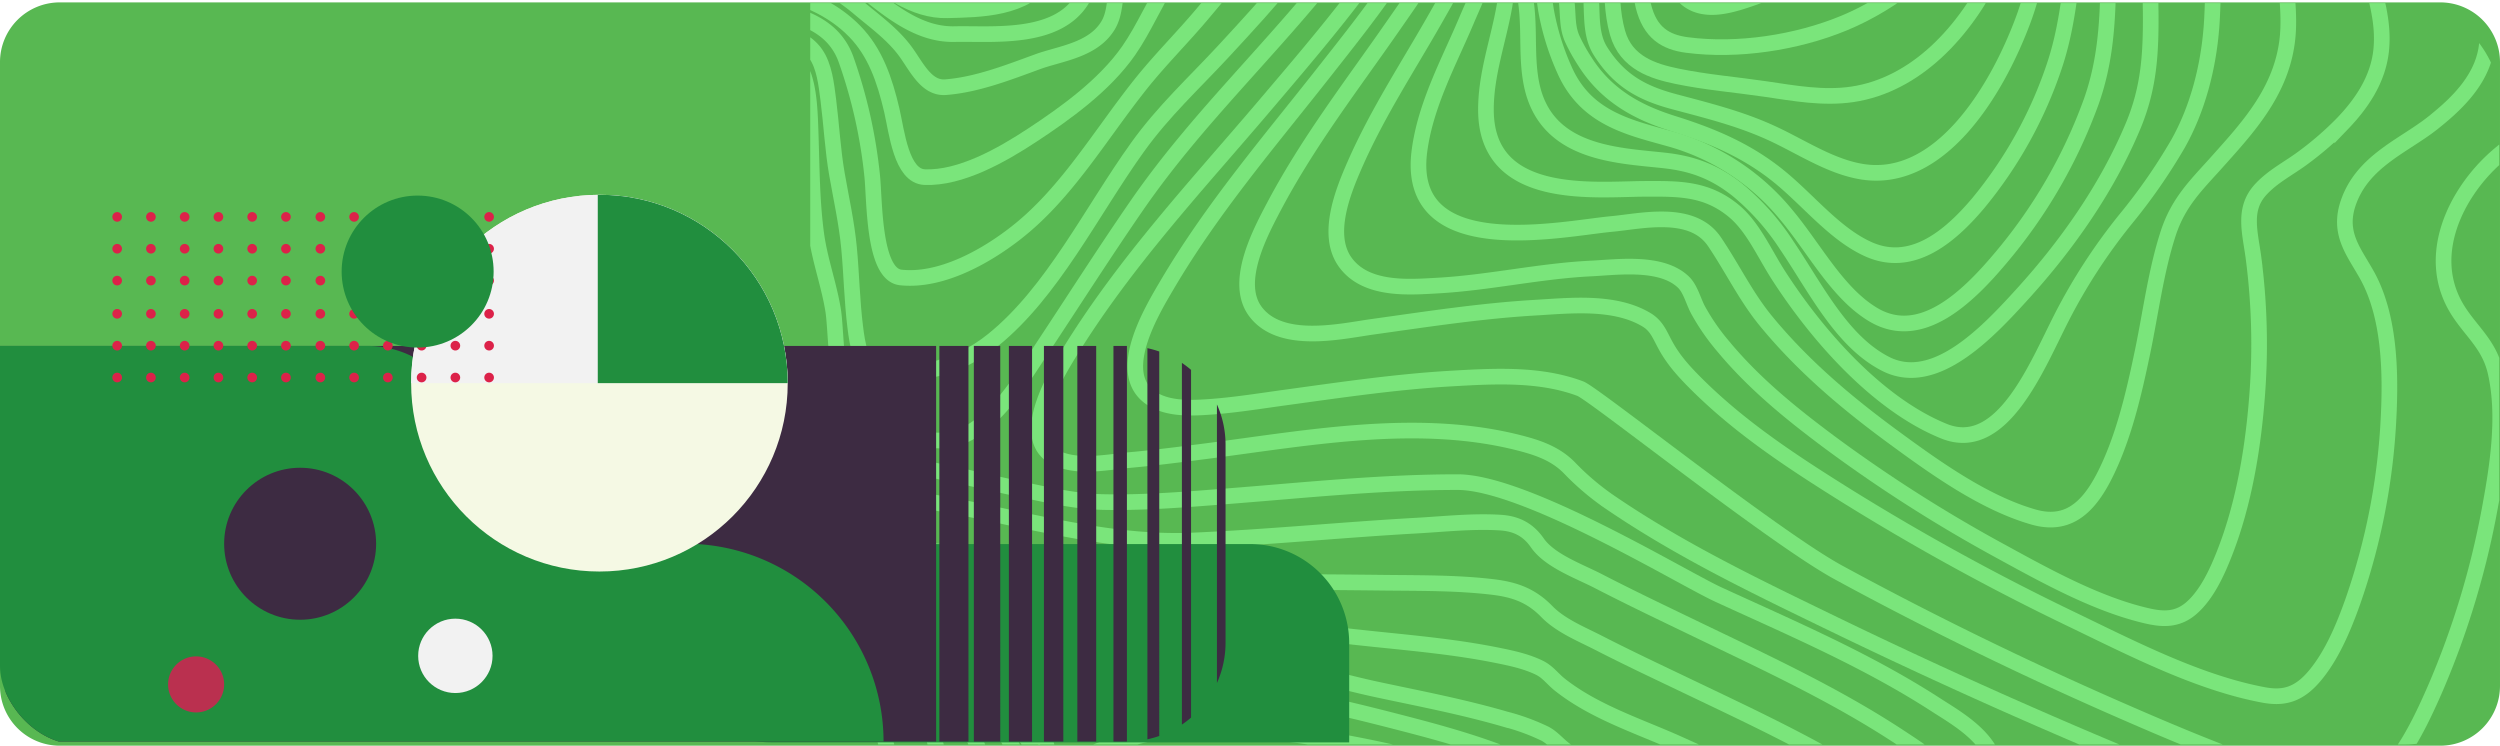 <svg xmlns="http://www.w3.org/2000/svg" xmlns:xlink="http://www.w3.org/1999/xlink" width="799.243" height="238.397" viewBox="0 0 799.243 238.397">
  <defs>
    <linearGradient id="linear-gradient" x1="0.563" y1="0.352" x2="1.135" y2="0.356" gradientUnits="objectBoundingBox">
      <stop offset="0" stop-color="#f9df89"/>
      <stop offset="1" stop-color="#f6cd51"/>
    </linearGradient>
    <linearGradient id="linear-gradient-2" x1="0.286" y1="0.333" x2="1.135" y2="0.356" xlink:href="#linear-gradient"/>
    <clipPath id="clip-path">
      <rect id="Rectangle_995" data-name="Rectangle 995" width="799" height="237" rx="30" transform="translate(0 0.236)" fill="url(#linear-gradient)"/>
    </clipPath>
    <clipPath id="clip-path-2">
      <rect id="Background" width="554.271" height="416.049" stroke-width="2" fill="#01002d" stroke="#89f98d" stroke-miterlimit="10" transform="translate(0 0)"/>
    </clipPath>
    <clipPath id="clip-path-3">
      <rect id="Rectangle_1013" data-name="Rectangle 1013" width="799" height="238" rx="25" fill="url(#linear-gradient-2)"/>
    </clipPath>
    <clipPath id="clip-path-4">
      <path id="Shape" d="M0,0H126.474V117.693a31.642,31.642,0,0,1-31.619,31.666,31.642,31.642,0,0,0-31.619,31.666v38.228A63.285,63.285,0,0,1,0,282.585Z" fill="#218e3e"/>
    </clipPath>
    <clipPath id="clip-path-5">
      <ellipse id="Shape-2" data-name="Shape" cx="60.218" cy="60.199" rx="60.218" ry="60.199" fill="#75cbb3"/>
    </clipPath>
  </defs>
  <g id="Group_3351" data-name="Group 3351" transform="translate(-198 -263)">
    <path id="Path_2308" data-name="Path 2308" d="M19.1,0H780.14a19.1,19.1,0,0,1,19.1,19.1V218.531a19.1,19.1,0,0,1-19.1,19.1H19.1A19.1,19.1,0,0,1,0,218.531V19.1A19.1,19.1,0,0,1,19.1,0Z" transform="translate(198 263.764)" fill="#58b852"/>
    <path id="Path_1664" data-name="Path 1664" d="M751.865,0" transform="translate(152.055 344.27)" fill="none" stroke="#e4ecf0" stroke-width="1" stroke-dasharray="5"/>
    <g id="Mask_Group_20" data-name="Mask Group 20" transform="translate(198 263.764)" opacity="0.692" clip-path="url(#clip-path)">
      <g id="Mask_Group_16" data-name="Mask Group 16" transform="translate(259.028 -158.55)" clip-path="url(#clip-path-2)">
        <g id="Whangaehu" transform="translate(-50.577 -138.568)">
          <path id="Shape-3" data-name="Shape" d="M415.413,298.582c.037,9.784,14.959,20.786,21.333,26.458,12.6,11.219,25.711,21.579,38.7,32.1s26.008,21.023,38.391,32.578c8.041,7.5,17.488,15.95,22.941,26.661,11.617,22.826-25.01,19.436-34.5,19.936-24.135,1.275-51.819.693-74.442,12.58-13.505,7.1-18.89,19-15.99,36.342.935,5.641,3.7,12.132,1.358,17.627-2.5,5.869-8.263,9.256-13.042,11.527-17.434,8.274-37.479,9.233-55.926,10.272-19.891,1.141-39.969.807-59.719.9-8.375.037-17.121,3.709-25.1,6.694-10.455,3.912-20.786,8.306-31.155,12.554-22.81,9.324-46.315,19.145-70.448,21.513-15.113,1.484-31.631-.522-43.372-13.427-5.895-6.48-8.98-16.112-12.388-24.669-4.125-10.337-8.087-20.774-12.479-30.949-14.148-32.769-34.347-64.791-67.133-66.4-4.96-.243-9.831.548-14.767.7-3.144.091-5.942-.836-7.11-4.85-2.938-10.069,6.3-25.964,10.083-33.953,8.291-17.487,17.64-34.19,26.4-51.327,5.794-11.333,15.824-26.82,15.929-40.59.093-12.269-13.276-21.137-20.555-27.18C25.6,268.015,13.246,260.1,12.5,248.587c-.362-5.581,2.653-10.206,5.8-13.8,5.518-6.277,11.876-10.705,16.841-17.867,8.141-11.75,14.943-27.916,13.837-43.749-.767-10.971-5.895-18.155-12.418-25.023-2.742-2.887-4.967-4.93-5.112-9.618-.234-7.444,2.155-15.322,4.123-22.224,7.04-24.7,17.039-48.585,28.163-70.886C69.291,34.282,75.3,23.171,82.665,13.664,87.492,7.421,94-.009,101.364,0c8.524,0,17.544,3.755,25.83,6.562C142.67,11.81,157.958,17.875,173.186,24.1q52.824,21.6,104.655,46.69c24.339,11.8,49.194,23.625,72.077,39.317a82.793,82.793,0,0,1,12.58,10.731c4.172,4.26,9.349,6.166,14.6,7.587,32.583,8.819,68.279,2.049,101-2.2,8.3-1.076,16.609-2.157,24.937-2.91,7.159-.648,15.73-2.505,22.689.285,13.711,5.492,1.725,25.736-3.342,33.985-17.841,29.043-40.859,53.615-62.195,78.7-10.144,11.946-20.365,23.862-29.958,36.484C425.23,279.334,415.38,290,415.413,298.582Z" transform="translate(655.771 566.742) rotate(180)" fill="none" stroke="#89f98d" stroke-miterlimit="10" stroke-width="5"/>
          <path id="Shape-4" data-name="Shape" d="M391.251,282.564c5.469,10.353,15.063,18,23.027,25.206C425.739,318.136,437.56,327.927,449.2,338c11.009,9.526,22.042,19.159,32.238,29.977,6.217,6.6,14.017,14.485,16.962,24.242,6.388,21.147-27.976,17.939-36.46,18.492-21.09,1.369-45,1.683-64.513,12.817-12.184,6.953-17.189,18.484-14.59,34.492.9,5.539,2.517,10.267.468,15.777-2.369,6.377-7.819,10.353-12.815,13.159-15.65,8.793-34.149,10.661-51.113,12.215-17.526,1.606-35.786,2.738-52.748,1.563-6.783-.468-14.59,2.187-21.3,4.224-10.329,3.137-20.552,6.756-30.83,10.122-20.887,6.845-42.316,13.438-64.045,14.189-15.687.542-32.044-2.4-45.1-13.749-13.227-11.513-19.1-29.361-26.43-46.327-12.668-29.333-29.777-65-59.084-71.194-4.444-.941-8.715-.431-13.154-.662-2.283-.117-4.881-.488-6.039-3.234-3.006-7.13,5.23-20.166,8-25.628,7.658-15.093,16.267-29.447,24.292-44.248,6.374-11.753,14.452-24.812,16.918-38.744,2.992-16.906-16.555-28.936-23.429-40.84C14.515,224,37.093,212.237,48.224,202.395,61.007,191.1,71.558,170.481,60.1,153c-4.383-6.685-9.777-10.669-11.735-19.393C45.3,119.962,47.619,104.37,50.1,90.883A267.77,267.77,0,0,1,67.818,32.229C73.586,19.11,83.154-1.461,97.167.082,106.6,1.112,116.19,4.873,125.375,8.2c13.753,4.977,27.333,10.649,40.841,16.541C197.4,38.3,228.233,53.26,258.464,69.71c20.627,11.228,78.166,57.113,82.5,58.751,12.909,4.877,27.586,4.018,40.894,3.263,17.7-1,35.318-3.6,52.919-6.015,8.378-1.141,16.8-2.535,25.221-3.1,5.995-.4,13.868-.742,19.119,3.511,10.249,8.3-1.169,27.279-5.892,35.31-14.466,24.621-32.766,45.942-49.925,67.743-8.42,10.7-16.969,21.39-24.613,32.952C395.6,266.8,387.871,276.17,391.251,282.564Z" transform="translate(637.758 549.074) rotate(180)" fill="none" stroke="#89f98d" stroke-miterlimit="10" stroke-width="5"/>
          <path id="Shape-5" data-name="Shape" d="M367.058,257.735c14.934,20.717,35.547,36.125,53.337,53.427,8.929,8.687,17.914,17.61,25.615,27.957,4.006,5.38,9.008,12.184,9.78,19.684,2.063,20.063-28.91,17.35-38.18,18.112-17.923,1.478-38.171,2.6-54.431,12.837-9.934,6.259-14.827,16.532-12.97,30.034.823,5.991,2.1,11.08,0,16.963-2.133,5.959-6.576,10.164-11.076,13.317-12.93,9.066-29,11.965-43.557,14.124a288.7,288.7,0,0,1-51.48,2.938c-15.061-.482-30.049,4.941-44.754,8.515-19.481,4.733-39.314,8.866-59.249,8.242-15.744-.5-31.611-4.4-45.07-14.76-13.676-10.555-21.9-26.354-29.312-43.4-11.207-25.772-25.173-60.307-49.759-70.1-3.576-1.426-6.908-1.583-10.6-1.831-1.791-.12-4.1-.157-4.993-2.436-2.137-5.489,5.765-16.13,7.97-19.838,7.039-11.839,14.67-23.145,21.885-34.827,6.735-10.906,14.071-22.272,18.255-35.052,6.658-20.354-14.628-32.256-14.032-51.652.372-12.042,9.822-20.677,17.306-26.651,9.214-7.346,22.481-12.176,27.093-25.581,3.435-9.985-1.955-15.8-6.106-23.373-7.035-12.837-7.514-30.239-6.782-45.1A208.594,208.594,0,0,1,77.36,30.372C80.334,22,83.978,13.3,89.343,6.8,94.368.712,99.125-.849,105.842.4c20.561,3.823,41.321,14.478,61.038,23.995a755.55,755.55,0,0,1,72.906,40.016c16.162,10.13,32.689,20.848,46.875,34.844,3.7,3.649,7.484,7.614,10.187,12.427,2.044,3.617,2.912,6.6,6.356,8.67,10.21,6.119,24.413,4.519,35.353,3.883,17.493-1.013,34.9-3.709,52.287-6.136,10.145-1.426,29.256-5.914,37.357,4.85,6.992,9.294-1.445,25.141-5.755,33.329-10.9,20.705-24.927,38.877-37.939,57.589-5.963,8.575-12.161,17.216-17.086,26.75-1.258,2.431-3.274,5.651-3.62,8.6C363.412,252.6,365.224,255.181,367.058,257.735Z" transform="translate(621.13 518.936) rotate(180)" fill="none" stroke="#89f98d" stroke-miterlimit="10" stroke-width="5"/>
          <path id="Shape-6" data-name="Shape" d="M342.91,227.97c13.8,18.317,30.425,33.366,45.24,50.507,6.643,7.686,13.351,15.748,18.412,25.124,2.723,5.042,5.614,11.388,4.863,17.655-2.154,17.986-27.628,16.362-37.919,17.415-15.292,1.547-32.86,3.106-46.382,12.8-8.858,6.352-12.179,15.734-10.525,27.833,1.775,12.979-2.194,22.4-11.227,29.64-11.325,9.07-25.621,12.767-38.771,15.394a219.384,219.384,0,0,1-47.935,4.171c-15.608-.365-30.729,2.826-46.234,4.9-20.557,2.749-41.774,4.105-62.1-1.53-17.7-4.908-33.681-15.722-45.664-32.447-12.516-17.455-18.712-39.447-28.874-58.758C29.456,328.636,20.617,312.7,8.773,308.02c-3.951-1.562-11.15.545-7.995-7.137,1.8-4.394,5.178-8.248,7.845-11.84,4.308-5.8,8.759-11.448,13.14-17.173C31.1,259.668,41.1,247.206,48.1,232.758c8.818-18.192-4.29-32.193-2.692-50.638.858-9.927,6.514-17.849,12.5-24.073a102.51,102.51,0,0,1,12.432-10.78c4.517-3.4,9.861-6,13.8-10.395,5.614-6.261,3.176-13.672,2.124-21.766a213.228,213.228,0,0,1-1.212-43.019c1.282-17.584,4.287-35.67,10.619-51.649,2.463-6.221,5.583-12.816,10.217-16.987S115.308-.436,120.617.82c15.748,3.711,31.464,12.348,46.4,20.533a467.085,467.085,0,0,1,54.533,34.725c12.083,8.993,24.206,18.709,34.315,30.9a69.6,69.6,0,0,1,8,11.591c1.553,2.909,2.386,6.663,4.636,8.85,7.04,6.826,21.175,4.788,29.431,4.391,16.478-.791,32.7-4.551,49.153-5.464,8.982-.5,23.048-1.756,29.644,7.577,6.2,8.773.585,22.591-3.122,31.045-7.286,16.622-17.074,31.43-25.848,46.881-3.607,6.358-7.56,13.01-9.9,20.27C335.788,218.591,339.374,223.273,342.91,227.97Z" transform="translate(598.266 493.994) rotate(180)" fill="none" stroke="#89f98d" stroke-miterlimit="10" stroke-width="5"/>
          <path id="Shape-7" data-name="Shape" d="M319.424,196.146c10.984,16.119,24.226,30.427,35.29,46.808,6.476,9.593,17.629,25.721,12.62,39.245-5.495,14.862-24.647,15.266-35.718,16.464-13.176,1.425-28.65,3.373-39.927,12.652a22.542,22.542,0,0,0-7.892,11.931c-1.379,5.474.129,10.263.325,15.743.411,11.495-5.212,20.723-12.653,27.06-10.517,8.96-23.668,13.2-36.089,16.15a181.4,181.4,0,0,1-42.715,4.9c-13.7-.057-27.255.314-40.969.741-17.935.57-36.122-.351-53.519-6.164a94.521,94.521,0,0,1-44.958-32.266c-11.94-15.415-20-34.256-27.052-53.448-4-10.893-10.767-27.172-20.316-32.674-4.246-2.449-8.413-2.281-3.9-8.65,5.686-8.02,13.349-14.454,19.935-21.313,9.5-9.9,19.239-19.99,27.213-31.759a38.241,38.241,0,0,0,7.011-24.537c-.271-7.412-1.5-14.748-.879-22.188,1.456-17.464,12.728-29.441,22.693-40.594,6.411-7.173,12.265-12.644,15.565-22.847,3.9-12.059,5.541-25.179,8.149-37.7,2.865-13.75,6.175-28.053,12.429-40.163C119.636,2.76,126.407-2.075,136.54.83c15.806,4.527,31.385,15.68,45.416,26,14.282,10.5,28.318,22.3,40.153,36.728,6.39,7.791,10.751,16.94,16.425,25.31,7.137,10.508,23.284,6.528,32.88,5.639,15.93-1.477,66.053-12.527,61.428,23.263-1.93,14.939-9.533,28.725-15.093,41.908-2.3,5.471-5.639,12.036-6.161,18.305C311.022,184.808,316.121,191.294,319.424,196.146Z" transform="translate(578.174 462.47) rotate(180)" fill="none" stroke="#89f98d" stroke-miterlimit="10" stroke-width="5"/>
          <path id="Shape-8" data-name="Shape" d="M297.342,167.757c8.394,14.607,18.44,28.407,25.642,44.183,4.672,10.217,9.261,23.869,3.233,34.679-6.8,12.2-21.8,15.043-32.826,16.6-11.356,1.6-24.913,2.947-34.195,12.2a19.213,19.213,0,0,0-5.84,11.678c-.437,4.564.8,9.128.388,13.774a39.24,39.24,0,0,1-12.784,25.266c-19.771,18.446-49.2,22.548-73.053,23.03-11.94.24-24.229-1.018-36.246-1.92-15.594-1.169-31.212-3.68-46.084-9.729-31.62-12.858-52.814-41.376-67.616-76.862-4.658-11.17-8.223-23.255-15.524-32.232-3.764-4.635-2.941-7.964.906-12.191,6.016-6.606,13.354-11.655,20.031-17.168,9.5-7.841,19.2-15.8,27.6-25.192,5.789-6.475,9.9-12.713,11.146-22.422.89-6.923.682-13.977,1.217-20.942,1.019-13.232,4.507-26.364,10.681-37.34A181.44,181.44,0,0,1,90.8,69.017a181.976,181.976,0,0,0,20.444-31.436c7.9-15.42,19-43.864,37.613-36.336C169.38,9.551,188.618,30.655,201.787,51.1c4.422,6.866,8.053,15.286,14.017,20.349,8.929,7.567,17.989,7.3,28.609,7.271,15.9-.043,50.5-4.256,50.873,24.816.147,11.518-3.936,22.408-5.892,33.487C287.189,149.433,291.609,157.8,297.342,167.757Z" transform="translate(561.892 435.449) rotate(180)" fill="none" stroke="#89f98d" stroke-miterlimit="10" stroke-width="5"/>
          <path id="Shape-9" data-name="Shape" d="M277.926,145.669c8.3,19.038,26.921,50.32,12.76,71.49-7.48,11.188-20.71,15.392-31.809,17.9-8.932,2.027-19.7,2.788-26.451,11.379-4.96,6.316-2.758,15.509-4.659,23.416A47.048,47.048,0,0,1,213.344,293.7c-18.59,16.849-44.438,22.019-66.8,23.119-23.225,1.14-48.816-4.193-70.672-14.451-27.25-12.8-47.666-37.023-61.943-67.7C11.294,229,8.9,223.19,6.371,217.458c-1.7-3.845-4.219-7.565-5.559-11.61-2.23-6.744.4-12.257,4.61-16.652,6.059-6.328,13.5-10.831,20.409-15.58,9.446-6.5,19.1-12.881,27.889-20.505,5.9-5.131,12.085-10.658,14.2-19.559a79,79,0,0,0,1.69-18.79c-.112-13.482.467-24.385,5.624-36.733,8.485-20.272,21.533-38.5,35.317-53.667,10.818-11.9,27.935-30.393,43.7-22.435C168.387,9.054,176.66,26.111,185.977,39.9a78.243,78.243,0,0,0,15.6,17.6c7.538,6.011,14.635,8.534,23.567,9.517,15.032,1.656,37.7,2.086,42.346,24.091,1.716,8.121.736,16.532,1.636,24.758C270.3,126.74,273.738,136.066,277.926,145.669Z" transform="translate(548.728 414.664) rotate(180)" fill="none" stroke="#89f98d" stroke-miterlimit="10" stroke-width="5"/>
          <path id="Shape-10" data-name="Shape" d="M257.168,130.068c5.912,20.831,13.679,47.083-.6,65.6-6.917,8.969-16.646,13.982-26.062,17.729-6.744,2.685-17.452,3.476-21.587,11.731-3.037,6.075-3.457,14.456-6.2,20.965a59.682,59.682,0,0,1-16.2,22.089c-17.478,15.035-40.242,20.845-61,22.509-45.107,3.61-91-25.14-115.142-72.44-7.2-14.1-16.487-29.106-4.856-43.511,12.7-15.714,31.827-23.077,46.983-34.242,5.791-4.263,13.17-9.388,16.4-17.107,1.944-4.64,2.077-10.461,2.165-15.569C71.3,94.81,72.181,83.11,76.468,70.971a163.734,163.734,0,0,1,29.139-50.242C116.039,8.368,130.917-6.16,146.068,2.752c11.617,6.848,18.984,21.384,28.011,32.1a73.764,73.764,0,0,0,36.109,23.9c13.271,3.812,27.826,6.383,34.82,22.58a81.332,81.332,0,0,1,5.8,18.9,224.113,224.113,0,0,0,6.356,29.834Z" transform="translate(536.603 399.768) rotate(180)" fill="none" stroke="#89f98d" stroke-miterlimit="10" stroke-width="5"/>
          <path id="Shape-11" data-name="Shape" d="M236.457,108.1c2.735,21.035,3.039,42.968-9.669,59.546-5.931,7.734-13.428,13.229-21.01,18.207-5.578,3.663-11.338,6.753-15.5,12.758-3.86,5.56-6.794,12.017-10.52,17.722a81.508,81.508,0,0,1-17.419,19.386c-16.6,13.206-36.79,19.383-56.107,21.525-9.351,1.041-19.495,1.583-28.783-1.255a115.356,115.356,0,0,1-26.087-12.119A124.788,124.788,0,0,1,7.613,197.582C.06,183.962-4.024,170.719,5.757,156.9c11.027-15.574,28.318-24.167,42.569-34.275C58.1,115.694,69.055,108.9,70.881,94.166c1.454-11.723,2.635-22.849,6.4-33.93A136.752,136.752,0,0,1,101.482,16.7c9.489-11.286,21.494-20.863,35.067-14.835,10.754,4.784,19.1,15.5,28.493,23.166,10.471,8.559,21.975,13.278,34.09,17.072,10.887,3.424,21.138,8.684,28.175,19.854a55.745,55.745,0,0,1,4.063,7.321c1.417,3.258,1.307,6.488,1.585,10.139C233.679,89.051,235.22,98.577,236.457,108.1Z" transform="translate(525.518 377.943) rotate(180)" fill="none" stroke="#89f98d" stroke-miterlimit="10" stroke-width="5"/>
          <path id="Shape-12" data-name="Shape" d="M215.1,83.488c-.234,19.98-4.171,38.862-14.955,54.433-4.61,6.661-10.116,12.147-15.188,18.251a110.414,110.414,0,0,1-12.642,13.548c-11.141,9.6-20.2,22.026-32.036,30.575-15.805,11.43-33.91,17.748-51.875,20.274a90.918,90.918,0,0,1-26.708.271c-7.622-1.2-14.922-5.4-21.694-9.7-13.272-8.424-26.159-20.4-34.777-35.545-19-33.4,18.46-57.676,37.686-71.9,8.842-6.541,22.353-14.116,25.975-27.072,2.589-9.256,4.166-18.668,7.5-27.638C85.347,24.9,103.529-3.432,127.758.34c10.368,1.612,19.818,8.158,29.5,12.553,9.966,4.526,20.252,7.05,30.611,9.818,9.681,2.586,17.4,6.267,23.65,16.134,2.989,4.712,2.725,10.353,2.991,16.134C214.94,64.474,215.209,74.024,215.1,83.488Z" transform="translate(514.779 351.615) rotate(180)" fill="none" stroke="#89f98d" stroke-miterlimit="10" stroke-width="5"/>
          <path id="Shape-13" data-name="Shape" d="M194.007,61.452c-3.893,30.158-18.349,63.081-39.607,80.6-25,20.6-52.094,37.951-81.969,42.938-13.851,2.313-29.024,3.45-42.093-4.112-9.947-5.752-21.5-14.349-26.974-26.439-13.392-29.573,16.4-53.115,33.368-66.8,9.137-7.365,20.768-14.543,27.655-25.3,4-6.236,6.035-14.486,9.261-21.335C83.424,20.247,99.516,3.506,119.561.512c9.268-1.383,18.6.328,27.8,1.688,9.416,1.392,18.948,2.147,28.305,4.089,7.469,1.551,16.272,4.177,19.023,13.933C198.161,32.514,195.6,49.136,194.007,61.452Z" transform="translate(503.347 327.02) rotate(180)" fill="none" stroke="#89f98d" stroke-miterlimit="10" stroke-width="5"/>
          <path id="Shape-14" data-name="Shape" d="M173.79,50.707c-5.677,28.353-17.7,56.01-37.908,72.937-10.717,8.975-23.158,15.171-35.1,21.293C87.241,151.875,73.1,157.26,58.647,159.931c-17.989,3.328-47.124,6.327-56.522-18.687C-7.2,116.415,16.369,94.44,30.309,81.917c8.937-8.022,18.5-15.385,27.041-24.155,4.63-4.755,8.2-10.248,12.115-15.825,10.829-15.451,26.268-27.683,42-34.212C126.72,1.4,145.588-1.407,161.687.685c6.946.9,11.911,3.933,14.012,12.557C178.61,25.231,176.137,39,173.79,50.707Z" transform="translate(492.608 311.431) rotate(180)" fill="none" stroke="#89f98d" stroke-miterlimit="10" stroke-width="5"/>
          <path id="Shape-15" data-name="Shape" d="M151.9,45.526c-5.64,24.964-17.8,47.765-35.547,62.748-19.889,16.8-45.5,26.129-69.04,30.875-12.512,2.521-39.627,9.356-46-10.206S13.369,90.106,23.98,79.494c12.879-12.86,26.765-25.277,40.634-36.815,12.05-10.032,24.908-20.289,37.96-28.036A124.262,124.262,0,0,1,125.487,3.92C131.325,1.908,138.749-1.094,144.87.4,160.308,4.187,154.6,33.59,151.9,45.526Z" transform="translate(480.137 298.613) rotate(180)" fill="none" stroke="#89f98d" stroke-miterlimit="10" stroke-width="5"/>
          <path id="Shape-16" data-name="Shape" d="M128.5,39.492C116.124,86.7,76.919,109.92,39.171,118.013,30.4,119.892,5.81,126.665.907,112.244-3.844,98.261,11.267,81.679,18.341,73.822c21.921-24.345,49-42.4,74.667-60.277,8.01-5.582,22.458-17.694,32.394-12.107C136.191,7.516,131.062,29.7,128.5,39.492Z" transform="translate(468.359 285.103) rotate(180)" fill="none" stroke="#89f98d" stroke-miterlimit="10" stroke-width="5"/>
          <path id="Shape-17" data-name="Shape" d="M102.313,31.257C91.552,66.024,60.252,85.964,31.475,92.537c-7.048,1.608-24.949,6.616-30.288-3.086-4.94-8.975,6.849-21.979,11.26-27.147C22.267,50.8,33.9,41.319,45.4,32.207c10.63-8.43,21.375-17.071,32.56-24.2C83.852,4.253,94.9-3.755,101.6,2.04,108.8,8.274,104.7,23.537,102.313,31.257Z" transform="translate(454.848 267.782) rotate(180)" fill="none" stroke="#89f98d" stroke-miterlimit="10" stroke-width="5"/>
          <path id="Shape-18" data-name="Shape" d="M71.718,21.669c-8.2,22.7-30.169,37.447-49.547,42.346C16.957,65.331,5.688,68.743,1.289,62.68-2.76,57.1,3.766,48.91,6.662,45.129,19.5,28.371,38.3,13.4,55.522,4.209,59.853,1.9,67.638-2.639,72.093,2.027,76.662,6.817,73.6,16.456,71.718,21.669Z" transform="translate(438.22 248.036) rotate(180)" fill="none" stroke="#89f98d" stroke-miterlimit="10" stroke-width="5"/>
          <path id="Shape-19" data-name="Shape" d="M38.194,10.767c-4.622,11.274-16.7,19.78-26.707,22.487-7.042,1.9-15.507.259-9.369-9.554,6.1-9.739,17.409-18.633,27-22.577C36.429-1.883,42.163,1.083,38.194,10.767Z" transform="translate(419.514 227.597) rotate(180)" fill="none" stroke="#89f98d" stroke-miterlimit="10" stroke-width="5"/>
          <path id="Shape-20" data-name="Shape" d="M223.491,142.266c.3,22.273,9.994,45.421,5.2,68.116-3.933,18.639-23.732,20.2-35.61,28.64-9.439,6.709-14.8,18.594-19.9,30-4.586,10.237-8.706,20.783-13.537,30.852-3.128,6.51-8.5,19.292-15.281,19.523-6.493.222-12.447-9.739-16.219-15.627-4.918-7.675-9.278-15.858-14.053-23.656-8.048-13.153-17.7-22.889-28.76-32.1q-18.873-15.727-38.369-30.379c-9.57-7.214-19.2-14.373-28.4-22.3-5.77-4.973-18.5-14.3-18.563-23.473-.028-4.375,3.368-9.22,5.658-12.717a178.215,178.215,0,0,1,12.72-16.627c8.251-9.864,16.852-19.281,25.359-28.811,11.042-12.369,21.59-24.536,31.3-38.578,10.036-14.535,19.625-29.549,29.409-44.358,6.626-10.032,13.246-21.3,22.8-27.455,11.971-7.7,21.8.419,33.9.513,10.414.083,9.647,29.541,10.97,37.732,1.328,8.291,4.255,16.009,5.389,24.32,1.414,10.374,1.433,20.988,1.781,31.473.422,12.825.59,25.035,11.82,29.926,6.391,2.779,13.3,3.363,19.919,5.028C215.315,133.383,223.4,135.23,223.491,142.266Z" transform="translate(230.022 437.181) rotate(180)" fill="none" stroke="#89f98d" stroke-miterlimit="10" stroke-width="5"/>
          <path id="Shape-21" data-name="Shape" d="M206.939,124.751c1.092,18.67,7.541,42.567,1.442,61.84-5.21,16.47-21.506,18.6-32.478,27.256-9.058,7.136-13.09,18.813-17.618,30.285-3.633,9.2-7.155,18.494-11.279,27.4-3.039,6.565-7.679,17.649-14,19.007-5.68,1.222-11.772-8.563-14.96-13.541-4.652-7.267-8.63-15.16-12.74-22.886-7.221-13.573-14.614-25.778-25.183-35.748-10.615-10.013-22.228-17.5-33.965-25.293-9.182-6.1-18.317-12.371-27.041-19.41C12.622,168.422,3.278,161.715.3,152.369c-2.354-7.393,9.584-19.661,13.1-23.991,7.246-8.9,14.925-17.26,22.618-25.567C45.406,92.69,55.084,83.839,63.366,72.293,78.179,51.65,90.561,25.944,109.621,10.6c11.5-9.254,24.29-11.62,37.076-10.236,5.063.548,6.279,9.274,6.917,14.363,1.061,8.455,1.195,17.055,2.01,25.544.764,7.947,2.461,15.5,3.829,23.289,1.384,7.9,1.772,15.984,2.791,23.934.631,4.935,1.255,10.678,4.016,14.646,2.857,4.107,7.569,5.829,11.688,7.136C185.684,111.709,206.168,111.575,206.939,124.751Z" transform="translate(218.59 415.703) rotate(180)" fill="none" stroke="#89f98d" stroke-miterlimit="10" stroke-width="5"/>
          <path id="Shape-22" data-name="Shape" d="M183.029,102.081c1.836,17.138,4.406,38.484-3.073,54.273-6.113,12.911-19.152,15.7-28.465,24.108-7.746,7-10.672,18.122-14.517,28.461-3.155,8.481-6.326,17-10.15,25.069-2.9,6.12-6.637,14.419-12.4,16.554-4.923,1.824-10.485-6.348-13.214-10.416-4.647-6.933-8.436-14.7-12.2-22.366C82.86,205.221,77.2,191.823,68.435,181.62c-8.513-9.9-18.626-15.744-28.928-22.315A253.3,253.3,0,0,1,16.34,143.039C10.631,138.433,3.556,132.974.581,125.308c-2.573-6.611,4.032-14.436,7.332-19.1,5.449-7.7,11.5-14.758,17.461-21.847,6.436-7.648,13.565-14.7,19.793-22.54,13.1-16.491,23.56-34.749,39.7-47.383C95.324,6.254,109.391-1.18,121.749.157c8.887.964,8.3,24.972,9.156,32.643a160.216,160.216,0,0,0,8.419,37.275c3.7,9.9,12.484,12.953,20.567,15.174,5.063,1.394,10.37,2.147,15.267,4.3C180.828,92.047,182.259,94.9,183.029,102.081Z" transform="translate(201.27 385.218) rotate(180)" fill="none" stroke="#89f98d" stroke-miterlimit="10" stroke-width="5"/>
          <path id="Shape-23" data-name="Shape" d="M155.75,77.9c1.093,14.489.847,31.623-6.233,44.157-6.205,10.979-17.253,13.869-25.111,22.517-6.133,6.747-8.541,17.749-11.839,26.672-4.031,10.91-9.679,31.06-19.847,35.166-9.459,3.817-19.351-20.565-22.775-27.835-5.421-11.507-9.955-24.127-16.53-34.754-5.662-9.149-13.248-14.206-21.3-19.641C21.847,117.237,6.26,109.006.771,95.478-3.32,85.4,9.984,70.41,14.528,63.425c4.752-7.3,8.331-15.945,13.234-22.983C35.5,29.335,48.04,20.392,58.393,13.567,68.458,6.929,81.528-.419,92.946.019c7.5.286,8.932,14.432,10.533,21.342,2.294,9.824,5.344,18.626,11.9,25.308,6.669,6.8,14.529,10.006,22.792,12.811,4.241,1.429,9.08,2.545,12.874,5.432C155.233,68.054,155.329,72.328,155.75,77.9Z" transform="translate(180.138 353.001) rotate(180)" fill="none" stroke="#89f98d" stroke-miterlimit="10" stroke-width="5"/>
          <path id="Shape-24" data-name="Shape" d="M127.822,57.5c-.061,12.518-2.405,25.866-9.358,35.522-5.791,8.043-14.855,10.731-20.4,18.953-4.391,6.509-6.626,15.647-9.566,23.206-3.6,9.263-8.679,25.445-17.62,28.66-8.726,3.129-16.444-14.694-19.79-21.747-4.9-10.341-8.866-21.3-13.81-31.616-3.873-8.091-8.609-13.306-14.916-18.521C14.962,85.829,4.633,79.044.678,68.91c-2.851-7.337,4.05-19.061,6.556-25.525A72.952,72.952,0,0,0,11.3,29.929c.658-3.664.723-7.055,2.629-10.2,4.8-7.915,15.322-8.947,22.461-11.556C45.869,4.708,55.929.774,65.852.023c6.1-.469,9.211,6.39,12.692,11.215,4.113,5.7,9.937,9.807,15.023,14.111,6.712,5.69,14.017,9.229,21.574,12.853,3.409,1.636,7.412,3.24,10.053,6.492C127.953,48.065,127.843,52.979,127.822,57.5Z" transform="translate(159.699 324.248) rotate(180)" fill="none" stroke="#89f98d" stroke-miterlimit="10" stroke-width="5"/>
          <path id="Shape-25" data-name="Shape" d="M104.021,47.953c-1.205,10.513-4.961,20.561-11.3,27.993-4.863,5.706-11.32,8.918-15.223,15.774-3.636,6.391-6.17,13.657-9.174,20.49-3.179,7.224-7.9,19.3-15.232,21.263-7.9,2.117-13.987-10.062-17.358-16.813-4.258-8.53-7.492-17.708-11.3-26.533A75.518,75.518,0,0,0,13.579,72.283C9.041,66.746,2.887,61.442.591,53.827c-2.03-6.744,1.768-14.9,2.438-21.743.717-7.306-.54-14.981,3.436-21.255C14.662-2.108,35.236.291,47,.015,58.6-.271,67.933,7.646,77.324,15.178c6.2,4.973,12.663,9.184,19.023,13.817C102.83,33.723,105.082,38.7,104.021,47.953Z" transform="translate(143.764 307.274) rotate(180)" fill="none" stroke="#89f98d" stroke-miterlimit="10" stroke-width="5"/>
          <path id="Shape-26" data-name="Shape" d="M87.013,46.349C83.449,61.58,72.319,69.675,64.361,81.185,57.851,90.608,52.969,110.121,42,112.7c-12.449,2.93-19.9-22.926-24.229-32.9C12.972,68.736,4.419,59.735.863,48.023c-1.87-6.148-.264-11.884.731-18.029,1.091-6.747,1.912-13.646,5.679-19.077C14.688.229,29.17.3,39.6.009,50.4-.3,59.947,7.028,68.549,14.338,77.673,22.079,90.664,30.73,87.013,46.349Z" transform="translate(134.064 299.653) rotate(180)" fill="none" stroke="#89f98d" stroke-miterlimit="10" stroke-width="5"/>
          <path id="Shape-27" data-name="Shape" d="M72.73,43.551c-4.016,10.851-12.454,19.673-19.3,28C47.713,78.495,41.565,92.471,32.85,93.468,22.609,94.643,16.4,79.718,12.372,70.567,8.405,61.575,2.69,52.08.494,42.211-1.8,31.93,4.3,18.084,10.119,10.81,16.606,2.7,27.22-.3,36.327.023c9.536.329,18.285,7.034,25.507,13.988C69.555,21.445,77.4,30.954,72.73,43.551Z" transform="translate(125.75 292.724) rotate(180)" fill="none" stroke="#89f98d" stroke-miterlimit="10" stroke-width="5"/>
          <path id="Shape-28" data-name="Shape" d="M58.531,39.358C54.7,48.384,48.046,56.019,41.915,62.829c-4.731,5.258-11.713,14.2-18.539,14.417C15.868,77.487,9.5,69.983,6.518,62.292,3.575,54.7.475,45.193.034,36.87-.923,18.745,18.554-1.558,33.178.095,47.045,1.661,66.179,21.376,58.531,39.358Z" transform="translate(117.09 286.489) rotate(180)" fill="none" stroke="#89f98d" stroke-miterlimit="10" stroke-width="5"/>
          <path id="Shape-29" data-name="Shape" d="M45.788,34.118C40.5,45.877,27.642,62.642,15.742,63.04,2.083,63.5-1.346,44.839.434,31.32,2.243,17.521,17.991-2.451,30.548.247,42.8,2.881,52.059,20.172,45.788,34.118Z" transform="translate(109.468 280.253) rotate(180)" fill="none" stroke="#89f98d" stroke-miterlimit="10" stroke-width="5"/>
          <path id="Shape-30" data-name="Shape" d="M34.49,27.705c-4.48,9.846-14.041,22.144-24.013,22.516C-1.4,50.662-1.18,34.911,1.514,25.108,4.316,14.93,16.655-2.455,27.059.29,37.175,2.97,38.784,18.269,34.49,27.705Z" transform="translate(103.579 271.939) rotate(180)" fill="none" stroke="#89f98d" stroke-miterlimit="10" stroke-width="5"/>
          <path id="Shape-31" data-name="Shape" d="M23.891,19.832C20.933,26.857,13.532,35.737,6.5,36.021c-8.6.342-6.929-12.151-4.707-18.181C4.43,10.665,13.283-1.8,20.713.219,28.028,2.207,26.33,14.043,23.891,19.832Z" transform="translate(97.69 262.932) rotate(180)" fill="none" stroke="#89f98d" stroke-miterlimit="10" stroke-width="5"/>
          <path id="Shape-32" data-name="Shape" d="M102.91,97.515c19.036-14.1,40.556-25.731,60.85-37.557,29.656-17.28,59.749-34.1,90.91-46.968,16.707-6.9,38.355-16.847,56.282-11.441,6.554,1.976,12.531,7.952,18.408,11.835,8.1,5.354,16.326,10.443,24.534,15.544,16.466,10.224,32.984,20.345,49.167,31.225,7.793,5.24,15.354,11.84,23.467,16.311,4.741,2.614,10.414,1.391,15.48,1.226,11.734-.385,23.462-1.115,35.189-1.736,14.344-.758,28.722-1.565,43.082-1.266,6.477.137,22.34-1.266,25.906,5.542,1.918,3.666-2.6,10.278-4.7,13.337a173.1,173.1,0,0,1-12.636,15.7c-10.094,11.6-20.814,22.643-29.787,35.6-4.61,6.66-10.65,14.8-7.641,23.889,3.038,9.183,8.3,17.135,11.51,26.287,3.7,10.532,5.229,21.491,6.975,32.659,1.292,8.254,4.3,15.567,7.131,23.176,3.126,8.411,6.365,16.892,8.536,25.762,1.435,5.859,3.75,16.4-1.269,20.108-7.131,5.274-20.5,1-28.633-.55-11.234-2.144-22.387-4.875-33.591-7.227-8.134-1.711-16.3-3.587-24.565-3.786-13.33-.322-26.705.793-40,1.83-24.618,1.922-49.061,4.527-73.762,4.527-21.641,0-71.652-30.555-83.358-35.935-23.366-10.74-47.354-20.921-69.465-35.21-5.982-3.869-15.188-9.024-18.335-16.987-1.942-4.907-1.049-7.743-5.629-10.905-6.248-4.314-14.253-6.007-21.17-7.937-11.139-3.108-22.364-5.739-33.554-8.553-22.632-5.676-45.111-12.1-67.649-18.275-6.814-1.867-15.057-2.281-21.553-5.571-4.187-2.113-3.753-4.773-.512-7.983,5.685-5.634,13.653-8.761,20.368-11.974,9.839-4.707,19.84-8.907,29.845-13.046s20.062-8.151,30.072-12.3C89.428,104.135,96.968,101.914,102.91,97.515Z" transform="translate(581.291 742.03) rotate(180)" fill="none" stroke="#89f98d" stroke-miterlimit="10" stroke-width="5"/>
          <path id="Shape-33" data-name="Shape" d="M74.927,79.83c20.137-14.124,42.489-25.376,64.037-36.354,27.578-14.059,55.78-27.235,84.837-36.023C240.862,2.3,260.991-3.4,278.424,2.516c6.219,2.11,10.865,6.852,16.2,11.038,6.076,4.777,12.387,9.154,18.7,13.462q19.484,13.3,39.38,25.7c7.025,4.394,14.759,10.278,22.7,11.8,6.31,1.213,13.478-.542,19.816-1.054,11.414-.919,22.827-1.867,34.246-2.672,13.177-.928,26.391-1.784,39.6-1.636,7.36.083,19.994-1.285,25.2,4.52,4.541,5.065-11.992,23.383-14.9,26.864-9.08,10.867-18.629,21.214-27.08,32.834-4.994,6.852-11.076,15.186-13.181,24.269-1.793,7.74,1.666,16.56,3.709,23.715,2.554,8.962,4.616,18.253,7.584,27.027,2.643,7.817,6.85,14.781,10.545,21.887,4.064,7.817,8.18,15.763,11.2,24.291,1.849,5.248,4.908,14.036,1.234,19.038-4.244,5.767-17.327,2-22.7,1.176-10.91-1.69-21.735-4.2-32.57-6.453-18-3.735-35.152-7-53.478-6.218-23.864,1.022-47.705,3.426-71.565,4.757-8.811.5-17.762,1.5-26.58.956-5.055-.311-8.9-2.2-11.844-6.447-4.015-5.8-13.263-9.014-19.695-12.343-10.029-5.188-20.183-10.013-30.31-14.9-22.231-10.735-44.889-21.082-65.972-34.967-6.67-4.391-14.308-9.288-19.241-16.543-2.753-4.046-2.059-7.943-3.739-12.243-2.225-5.656-9.54-8.208-13.913-10.059-8.439-3.575-17.225-5.97-25.942-8.214a464.274,464.274,0,0,0-59.543-10.872c-4.7-.571-23.2-2.55-13.48-12.086C13.515,108.6,29.014,103.439,41.651,97.5,53.035,92.161,64.428,87.193,74.927,79.83Z" transform="translate(537.643 721.245) rotate(180)" fill="none" stroke="#89f98d" stroke-miterlimit="10" stroke-width="5"/>
          <path id="Shape-34" data-name="Shape" d="M52.871,59.925c18.928-12.426,39.9-21.7,60.28-30.565C137.888,18.6,163.245,9.006,189.189,3.633c16.3-3.372,34.266-5.964,50.454-.359C250.7,7.1,259.249,17.442,268.959,24.557a256.114,256.114,0,0,0,30.216,19.362c6.457,3.455,13.4,6.936,20.589,6.48,17.47-1.106,34.919-3.743,52.408-5.023,11.569-.855,23.162-1.559,34.767-1.348,7,.125,16.611-.388,22.807,4.1,6.848,4.969-29.615,47.392-33.061,52.167-8.64,11.973-19.1,27.862-17.433,44.889,1.6,16.277,8.523,28.43,16.356,41.183,4.445,7.255,18.7,26.636,13.418,36.072-3.018,5.393-12.966,3.526-17.692,3.159-9.314-.724-18.577-2.281-27.842-3.632-13.509-1.958-27.39-4.983-40.957-5.869-9.447-.616-18.951.208-28.415.225-13.57.023-27.14-.1-40.709-.251-11.394-.125-22.884,0-34.238-1.334-7.059-.821-12.416-2.665-17.479-7.876-4.406-4.533-11.052-7.186-16.667-10.069-9.274-4.758-18.67-9.168-28.036-13.649-19.608-9.384-39.441-18.572-58.21-30.3C90.211,147.5,75.806,140.005,73.8,127.032c-.725-4.678-1.259-6.7-5-9.359-5.313-3.774-11.677-5.476-17.638-6.956-13.9-3.449-28.2-2.933-42.071-6.343-5.65-1.405-13.027-4.438-6.577-11.383,7.527-8.121,18.483-12.586,27.5-17.6a136.642,136.642,0,0,0,13.413-7.9C46.7,65.133,49.513,62.114,52.871,59.925Z" transform="translate(487.758 698.727) rotate(180)" fill="none" stroke="#89f98d" stroke-miterlimit="10" stroke-width="5"/>
          <path id="Shape-35" data-name="Shape" d="M36.757,41.287c17.487-10.093,36.478-17.43,55.128-24.045C112.6,9.9,133.815,3.826,155.31,1.24,170.153-.552,185.967-1.08,200.373,4.4c9.11,3.469,15.286,10.764,23.126,16.882,11.831,9.247,24.632,16.573,38.847,14.79q23.9-2.992,47.964-4.489a275.784,275.784,0,0,1,29.075-.634c6.125.263,14.016.706,19.344,4.092,7.129,4.535-19.65,39.041-22.988,44.071a121.713,121.713,0,0,0-17.893,41.013c-2.892,12.61,3.016,22.522,9.11,31.955,3.789,5.858,16.031,20.591,12.2,28.2-2.1,4.195-9.031,3.978-12.752,4.192-7.092.406-14.214-.017-21.306-.2-10.472-.286-21.619,1.677-32,.1-23.011-3.5-45.964-6.526-69.118-8.924-12.764-1.32-25.6-2.52-38.253-5.066-4.541-.914-9.232-1.883-13.534-3.952-2.768-1.329-4.277-3.592-6.613-5.449-11.138-8.841-25.677-13.39-38.22-19.056-16.676-7.532-33.441-14.947-49.674-23.845-8.538-4.681-20.463-10.058-26.338-19.611-1.775-2.886-1.018-5.195-2.135-7.969-1.285-3.2-5.188-4.155-7.709-5.046C15.781,83.42-8.165,80.357,2.87,68.473c5.265-5.661,11.974-9.292,17.91-13.742a33.4,33.4,0,0,0,6.036-5.406A33.066,33.066,0,0,1,36.757,41.287Z" transform="translate(435.795 676.21) rotate(180)" fill="none" stroke="#89f98d" stroke-miterlimit="10" stroke-width="5"/>
          <path id="Shape-36" data-name="Shape" d="M35.116,25.564C69.638,9.236,110.095-1.888,147.732.267c12.516.719,25.982,3.12,36.831,11.336,6.4,4.853,11.509,10.331,19.194,12.084,5.548,1.265,11.521-.171,17.1-.691,8.083-.754,16.17-1.427,24.264-1.973,10.035-.665,20.1-1.179,30.156-.9,7.184.2,17.1-.026,23.344,4.684,7.451,5.618-11.514,31.972-14.183,36.668-6.467,11.381-11,22.409-12.64,36.125-.482,4-2.107,8.093-1.9,12.121.22,4.114,2.3,7.776,4.213,11.01,2.507,4.239,11.205,14.293,8.715,19.463-1.376,2.855-6.542,3.214-9.22,3.819-5.023,1.142-10.119,1.756-15.173,2.663-8.574,1.547-17.087,6.586-25.692,6.443-23.138-.377-46.611-9.135-69.286-13.945-13.48-2.869-27.052-5.472-40.368-9.357a68.2,68.2,0,0,1-12.558-4.59c-2.795-1.456-4.59-4.051-7.179-5.681-9.927-6.26-21.343-10.06-32-14.273-13.838-5.481-27.724-10.8-41.466-16.631C21.273,84.98,10.2,81.763,2.774,74.981c-5.421-4.953-1.716-6.434,1.145-11.047,1.461-2.352,1.124-4.67,1.758-7.334.906-3.8,3.467-6.54,5.868-9,3.312-3.4,7.724-6.2,10.433-10.368.955-1.467.911-3.289,1.683-4.567C25.908,28.939,31.87,27.1,35.116,25.564Z" transform="translate(395.957 656.118) rotate(180)" fill="none" stroke="#89f98d" stroke-miterlimit="10" stroke-width="5"/>
          <path id="Shape-37" data-name="Shape" d="M49.649,14.061C77.667,3.8,108.841-2.05,138.457.662c10.3.945,20.672,3.141,30.27,7.964,4.367,2.187,7.645,4.626,12.431,4.757,11.1.3,22.242-.757,33.343-1.011a197.338,197.338,0,0,1,23.854.531c5.3.52,12.466,1.142,16.807,5.109,6.309,5.777-5.08,25.415-7.4,30.84-3.841,9-7.652,19-6.129,29.412.467,3.184,1.294,6,1.4,9.244.1,2.79-.185,5.366.626,8.033,1,3.307,5.461,8.438,3.928,11.482-1.044,2.079-4.143,2.176-6.2,2.841a55.546,55.546,0,0,0-9.758,4.232c-3.318,1.839-6.143,4.68-9.58,6.2-5.58,2.461-11.825,2.693-17.69,2.681-23.4-.046-47.1-5.68-69.906-11.571-11.877-3.067-23.819-6.337-35.362-10.988-3.5-1.414-7.477-2.833-10.559-5.443-1.923-1.625-3.227-3.661-5.411-4.883C64.46,79.659,42.884,75.784,23.073,68.248c-5.157-1.962-33.735-11.874-18.793-21.2,9.078-5.665,18.669-8.241,26.952-15.991,2.523-2.356,4.206-4.306,5.192-7.9.65-2.393-.914-1.179,1.269-3.681C40.34,16.471,46.385,15.257,49.649,14.061Z" transform="translate(373.786 638.797) rotate(180)" fill="none" stroke="#89f98d" stroke-miterlimit="10" stroke-width="5"/>
          <path id="Shape-38" data-name="Shape" d="M51.414,6.621a217.441,217.441,0,0,1,100.861-1.35c8.4,1.871,17.142,1.424,25.645,1.9,8.262.456,22.95-.493,28.951,7.26,4.351,5.62-.37,17.564-2,23.851-2.081,8.009-3.9,16.283-.483,24.062,2,4.556,4.742,8.892,6.889,13.4,1.026,2.155,3.14,5.458,2.259,7.5-1.457,3.368-8.276,4.786-11.584,6.375-10.574,5.077-21.771,6.372-33.077,6.335-20.881-.065-41.87-3.55-62.353-8.277-9.424-2.175-18.979-4.5-28.067-8.277-5.143-2.138-8.936-6.264-13.847-8.71C48.79,62.813,31.8,58.6,15.715,51.4,11.06,49.309-6.33,42.362,2.43,34.17c8.482-7.929,20.853-6.987,29.672-14.447a9.447,9.447,0,0,0,2.812-3.257c.342-.826-.26-2.4,0-2.867C37.623,8.494,47.25,7.683,51.414,6.621Z" transform="translate(346.419 625.287) rotate(180)" fill="none" stroke="#89f98d" stroke-miterlimit="10" stroke-width="5"/>
          <path id="Shape-39" data-name="Shape" d="M41.142,3.845C57.97,1.028,75.169.329,92.281.152c9.354-.1,19.63-.824,28.782,2.067a148.825,148.825,0,0,0,16.847,4.46c6.236,1.208,16.276,2.087,20.073,8.634,2.837,4.892.892,14.949.789,20.9-.11,6.524.986,11.362,4.76,16.031,2.373,2.94,13.259,13.612,12,16.689-1.2,2.931-8.782,3.381-12.062,4.142A130.6,130.6,0,0,1,132.059,76.2a244.466,244.466,0,0,1-48.794-5.725c-6.646-1.451-13.514-2.954-19.862-5.854-4.275-1.955-7.84-5.422-12.087-7.443-12.162-5.8-25.023-9.733-37.227-15.636C10.172,39.643-2.59,34.59.469,26.8,3.02,20.3,11.7,18.324,15.96,13.967,23.212,6.536,31.894,5.39,41.142,3.845Z" transform="translate(314.895 616.972) rotate(180)" fill="none" stroke="#89f98d" stroke-miterlimit="10" stroke-width="5"/>
          <path id="Shape-40" data-name="Shape" d="M25.762,2.731A300.618,300.618,0,0,1,66.317.011C75.058-.015,84.281-.16,92.859,2.238c4.309,1.2,8.054,4.018,12.132,6.025,4.2,2.064,9.995,4.368,11.81,9.1,1.705,4.448,1.069,10.938,2.566,16.3,1.332,4.759,4.12,7.7,7.123,10.915,1.913,2.056,11.737,10.955,10.6,12.92-1.218,2.1-7.118,1.933-10.188,2.224a194.191,194.191,0,0,1-25.43.778,176.051,176.051,0,0,1-34.617-4.38c-8.07-1.939-14.157-6.558-21.681-9.946-9.747-4.4-19.845-7.879-29.5-12.692C10.866,31.089,3.745,28,1.282,21.813.335,19.441-.585,13.407.47,11.034c1.267-2.851,5.982-4.06,8.208-4.793A98.3,98.3,0,0,1,25.762,2.731Z" transform="translate(288.914 612.123) rotate(180)" fill="none" stroke="#89f98d" stroke-miterlimit="10" stroke-width="5"/>
          <path id="Shape-41" data-name="Shape" d="M21.294,2.434C37.981.142,56.836-1.8,73.575,2.809a24.839,24.839,0,0,1,16.259,14.9c1.429,3.888,1.736,8.514,3.871,12.282a51.075,51.075,0,0,0,5.575,7.643c1.117,1.324,8.275,8.575,6.895,9.87-1.457,1.367-5.033.92-7.474.954a164.8,164.8,0,0,1-17.554-.733c-6.7-.625-13.566-1.432-20.067-3.621-5.244-1.776-10.023-5.515-15.13-7.735C32.523,30.484,18.375,25.877,5.77,17.171c-2.682-1.851-7.984-4.621-4.763-8.8C5.016,3.156,16.138,3.139,21.294,2.434Z" transform="translate(271.939 607.273) rotate(180)" fill="none" stroke="#89f98d" stroke-miterlimit="10" stroke-width="5"/>
          <path id="Shape-42" data-name="Shape" d="M15.055,1.368C26.938-.236,40.12-.99,52.05,2.316c6.041,1.673,11.431,5.158,14.062,11.9,1.883,4.808,2.391,10.174,4.964,14.794.911,1.63,4.257,6.205,2.608,7.2-3.53,2.148-11.41-.324-16.308-1.451C50,33.06,43.85,28.28,36.841,25.447,26.091,21.1,12.468,18.78,2.671,11.375-6.772,4.214,11.588,1.838,15.055,1.368Z" transform="translate(251.154 602.076) rotate(180)" fill="none" stroke="#89f98d" stroke-miterlimit="10" stroke-width="5"/>
          <path id="Shape-43" data-name="Shape" d="M8.55.789C18.632-.654,36.563-1.367,42.315,10.245c1.067,2.157,4.014,14.062,1.166,15.124-2.347.872-6.031-.568-8.682-1.915-4.933-2.492-9.561-5.208-14.658-7.265-4.34-1.75-8.784-3.364-13.067-5.4C5.256,9.938,1.84,8.9.7,6.96-2.371,1.732,5.48,1.227,8.55.789Z" transform="translate(231.062 597.573) rotate(180)" fill="#01002d" stroke="#89f98d" stroke-miterlimit="10" stroke-width="2"/>
        </g>
      </g>
    </g>
    <g id="Mask_Group_25" data-name="Mask Group 25" transform="translate(198 263)" clip-path="url(#clip-path-3)">
      <g id="Group_3318" data-name="Group 3318" transform="translate(-0.112 237.335) rotate(-90)" style="isolation: isolate">
        <g id="Oreti" transform="translate(0 0)">
          <path id="Shape-44" data-name="Shape" d="M31.7,0a31.688,31.688,0,0,1,31.7,31.671V184.748a31.688,31.688,0,0,1-31.7,31.671H0V31.671A31.688,31.688,0,0,1,31.7,0Z" transform="translate(0 215.024)" fill="#218e3e"/>
          <path id="Shape-45" data-name="Shape" d="M94.856,391.829H31.618a31.736,31.736,0,0,1-6.7-.714,31.383,31.383,0,0,1-6.21-2.043h89.064a31.383,31.383,0,0,1-6.21,2.043A31.736,31.736,0,0,1,94.856,391.829ZM118.822,380.8H7.652a31.944,31.944,0,0,1-2.235-2.929H121.057a31.954,31.954,0,0,1-2.234,2.929Zm5.871-10.166H1.782a31.66,31.66,0,0,1-1.068-3.791H125.761a31.673,31.673,0,0,1-1.068,3.79Zm1.781-10.338H0v-4.308H126.474v4.124c0,.061,0,.122,0,.183Zm0-9.822H0v-6.031H126.474v6.031Zm0-10.511H0v-6.2H126.474v6.2Zm0-9.994H0v-7.409H126.474v7.409Zm0-10.166H0v-8.443H126.474V319.8Zm0-10.166H0v-9.3H126.474v9.3Zm0-10.338H0V1.815H51.644V0h74.831V299.3Z" transform="translate(0.266 0.089)" fill="#3d2b42"/>
          <g id="Shape-46" data-name="Shape" transform="translate(0.266 0)">
            <path id="Shape-47" data-name="Shape" d="M0,0H126.474V117.693a31.642,31.642,0,0,1-31.619,31.666,31.642,31.642,0,0,0-31.619,31.666v38.228A63.285,63.285,0,0,1,0,282.585Z" transform="translate(0 0)" fill="#218e3e"/>
          </g>
          <g id="Shape-49" data-name="Shape" transform="translate(54.621 131.547)">
            <ellipse id="Shape-50" data-name="Shape" cx="60.218" cy="60.199" rx="60.218" ry="60.199" transform="translate(0 0)" fill="#f5f9e4"/>
            <g id="Shape-51" data-name="Shape" transform="translate(0 0)" clip-path="url(#clip-path-5)">
              <path id="Shape-52" data-name="Shape" d="M126.775,0V356.973a34.462,34.462,0,0,1-34.462,34.462H34.462A34.462,34.462,0,0,1,0,356.973V0Z" transform="translate(60.218 -4.225)" fill="#f2f2f2"/>
              <rect id="Shape-53" data-name="Shape" width="60.218" height="102.445" transform="translate(60.218 59.671)" fill="#218e3e"/>
            </g>
          </g>
          <path id="Shape-54" data-name="Shape" d="M52.9,121.994a1.541,1.541,0,1,1,1.55-1.541A1.547,1.547,0,0,1,52.9,121.994Zm-10.181,0a1.541,1.541,0,1,1,1.549-1.541A1.547,1.547,0,0,1,42.719,121.994Zm-10.182,0a1.541,1.541,0,1,1,1.55-1.541A1.547,1.547,0,0,1,32.537,121.994Zm-10.624,0a1.541,1.541,0,1,1,1.55-1.541A1.547,1.547,0,0,1,21.912,121.994Zm-10.181,0a1.541,1.541,0,1,1,1.549-1.541A1.547,1.547,0,0,1,11.731,121.994Zm-10.182,0a1.541,1.541,0,1,1,1.55-1.541A1.547,1.547,0,0,1,1.549,121.994ZM52.9,111.2a1.541,1.541,0,1,1,1.55-1.541A1.547,1.547,0,0,1,52.9,111.2Zm-10.181,0a1.541,1.541,0,1,1,1.549-1.541A1.547,1.547,0,0,1,42.719,111.2Zm-10.182,0a1.541,1.541,0,1,1,1.55-1.541A1.547,1.547,0,0,1,32.537,111.2Zm-10.624,0a1.541,1.541,0,1,1,1.55-1.541A1.547,1.547,0,0,1,21.912,111.2Zm-10.181,0a1.541,1.541,0,1,1,1.549-1.541A1.547,1.547,0,0,1,11.731,111.2Zm-10.182,0a1.541,1.541,0,1,1,1.55-1.541A1.547,1.547,0,0,1,1.549,111.2ZM52.9,100.413a1.542,1.542,0,1,1,1.55-1.541A1.547,1.547,0,0,1,52.9,100.413Zm-10.181,0a1.542,1.542,0,1,1,1.549-1.541A1.547,1.547,0,0,1,42.719,100.413Zm-10.182,0a1.542,1.542,0,1,1,1.55-1.541A1.547,1.547,0,0,1,32.537,100.413Zm-10.624,0a1.542,1.542,0,1,1,1.55-1.541A1.547,1.547,0,0,1,21.912,100.413Zm-10.181,0a1.542,1.542,0,1,1,1.549-1.541A1.547,1.547,0,0,1,11.731,100.413Zm-10.182,0A1.542,1.542,0,1,1,3.1,98.871,1.547,1.547,0,0,1,1.549,100.413ZM52.9,89.622a1.542,1.542,0,1,1,1.55-1.542A1.547,1.547,0,0,1,52.9,89.622Zm-10.181,0a1.542,1.542,0,1,1,1.549-1.542A1.547,1.547,0,0,1,42.719,89.622Zm-10.182,0a1.542,1.542,0,1,1,1.55-1.542A1.547,1.547,0,0,1,32.537,89.622Zm-10.624,0a1.542,1.542,0,1,1,1.55-1.542A1.547,1.547,0,0,1,21.912,89.622Zm-10.181,0a1.542,1.542,0,1,1,1.549-1.542A1.547,1.547,0,0,1,11.731,89.622Zm-10.182,0A1.542,1.542,0,1,1,3.1,88.081,1.547,1.547,0,0,1,1.549,89.622ZM52.9,78.831a1.541,1.541,0,1,1,1.55-1.541A1.547,1.547,0,0,1,52.9,78.831Zm-10.181,0a1.541,1.541,0,1,1,1.549-1.541A1.547,1.547,0,0,1,42.719,78.831Zm-10.182,0a1.541,1.541,0,1,1,1.55-1.541A1.547,1.547,0,0,1,32.537,78.831Zm-10.624,0a1.541,1.541,0,1,1,1.55-1.541A1.547,1.547,0,0,1,21.912,78.831Zm-10.181,0A1.541,1.541,0,1,1,13.28,77.29,1.547,1.547,0,0,1,11.731,78.831Zm-10.182,0A1.541,1.541,0,1,1,3.1,77.29,1.547,1.547,0,0,1,1.549,78.831ZM52.9,68.041A1.541,1.541,0,1,1,54.45,66.5,1.547,1.547,0,0,1,52.9,68.041Zm-10.181,0A1.541,1.541,0,1,1,44.268,66.5,1.547,1.547,0,0,1,42.719,68.041Zm-10.182,0a1.541,1.541,0,1,1,1.55-1.541A1.547,1.547,0,0,1,32.537,68.041Zm-10.624,0a1.541,1.541,0,1,1,1.55-1.541A1.547,1.547,0,0,1,21.912,68.041Zm-10.181,0A1.541,1.541,0,1,1,13.28,66.5,1.547,1.547,0,0,1,11.731,68.041Zm-10.182,0A1.541,1.541,0,1,1,3.1,66.5,1.547,1.547,0,0,1,1.549,68.041Zm51.351-11a1.541,1.541,0,1,1,1.55-1.541A1.547,1.547,0,0,1,52.9,57.036Zm-10.181,0a1.541,1.541,0,1,1,1.549-1.541A1.547,1.547,0,0,1,42.719,57.036Zm-10.182,0a1.541,1.541,0,1,1,1.55-1.541A1.547,1.547,0,0,1,32.537,57.036Zm-10.624,0a1.541,1.541,0,1,1,1.55-1.541A1.547,1.547,0,0,1,21.912,57.036Zm-10.181,0a1.541,1.541,0,1,1,1.549-1.541A1.547,1.547,0,0,1,11.731,57.036Zm-10.182,0A1.541,1.541,0,1,1,3.1,55.495,1.547,1.547,0,0,1,1.549,57.036ZM52.9,46.246A1.541,1.541,0,1,1,54.45,44.7,1.547,1.547,0,0,1,52.9,46.246Zm-10.181,0A1.541,1.541,0,1,1,44.268,44.7,1.547,1.547,0,0,1,42.719,46.246Zm-10.182,0a1.541,1.541,0,1,1,1.55-1.541A1.547,1.547,0,0,1,32.537,46.246Zm-10.624,0a1.541,1.541,0,1,1,1.55-1.541A1.547,1.547,0,0,1,21.912,46.246Zm-10.181,0A1.541,1.541,0,1,1,13.28,44.7,1.547,1.547,0,0,1,11.731,46.246Zm-10.182,0A1.541,1.541,0,1,1,3.1,44.7,1.547,1.547,0,0,1,1.549,46.246ZM52.9,35.455a1.542,1.542,0,1,1,1.55-1.541A1.547,1.547,0,0,1,52.9,35.455Zm-10.181,0a1.542,1.542,0,1,1,1.549-1.541A1.547,1.547,0,0,1,42.719,35.455Zm-10.182,0a1.542,1.542,0,1,1,1.55-1.541A1.547,1.547,0,0,1,32.537,35.455Zm-10.624,0a1.542,1.542,0,1,1,1.55-1.541A1.547,1.547,0,0,1,21.912,35.455Zm-10.181,0a1.542,1.542,0,1,1,1.549-1.541A1.547,1.547,0,0,1,11.731,35.455Zm-10.182,0A1.542,1.542,0,1,1,3.1,33.914,1.547,1.547,0,0,1,1.549,35.455ZM52.9,24.664a1.542,1.542,0,1,1,1.55-1.542A1.547,1.547,0,0,1,52.9,24.664Zm-10.181,0a1.542,1.542,0,1,1,1.549-1.542A1.547,1.547,0,0,1,42.719,24.664Zm-10.182,0a1.542,1.542,0,1,1,1.55-1.542A1.547,1.547,0,0,1,32.537,24.664Zm-10.624,0a1.542,1.542,0,1,1,1.55-1.542A1.547,1.547,0,0,1,21.912,24.664Zm-10.181,0a1.542,1.542,0,1,1,1.549-1.542A1.547,1.547,0,0,1,11.731,24.664Zm-10.182,0A1.542,1.542,0,1,1,3.1,23.123,1.547,1.547,0,0,1,1.549,24.664ZM52.9,13.874a1.541,1.541,0,1,1,1.55-1.541A1.547,1.547,0,0,1,52.9,13.874Zm-10.181,0a1.541,1.541,0,1,1,1.549-1.541A1.547,1.547,0,0,1,42.719,13.874Zm-10.182,0a1.541,1.541,0,1,1,1.55-1.541A1.547,1.547,0,0,1,32.537,13.874Zm-10.624,0a1.541,1.541,0,1,1,1.55-1.541A1.547,1.547,0,0,1,21.912,13.874Zm-10.181,0a1.541,1.541,0,1,1,1.549-1.541A1.547,1.547,0,0,1,11.731,13.874Zm-10.182,0A1.541,1.541,0,1,1,3.1,12.332,1.547,1.547,0,0,1,1.549,13.874ZM52.9,3.083a1.541,1.541,0,1,1,1.55-1.541A1.547,1.547,0,0,1,52.9,3.083Zm-10.181,0a1.541,1.541,0,1,1,1.549-1.541A1.547,1.547,0,0,1,42.719,3.083Zm-10.182,0a1.541,1.541,0,1,1,1.55-1.541A1.547,1.547,0,0,1,32.537,3.083Zm-10.624,0a1.541,1.541,0,1,1,1.55-1.541A1.547,1.547,0,0,1,21.912,3.083Zm-10.181,0A1.541,1.541,0,1,1,13.28,1.541,1.547,1.547,0,0,1,11.731,3.083Zm-10.182,0A1.541,1.541,0,1,1,3.1,1.541,1.547,1.547,0,0,1,1.549,3.083Z" transform="translate(115.083 36.029)" fill="#dc2249"/>
          <circle id="Shape-55" data-name="Shape" cx="24.295" cy="24.295" r="24.295" transform="translate(39.207 71.769)" fill="#3d2b42"/>
          <circle id="Shape-56" data-name="Shape" cx="24.295" cy="24.295" r="24.295" transform="translate(126.219 109.334)" fill="#218e3e"/>
          <path id="Shape-57" data-name="Shape" d="M8.96,0A8.96,8.96,0,1,1,0,8.96,8.96,8.96,0,0,1,8.96,0Z" transform="translate(9.57 53.849)" fill="#ba304f"/>
          <circle id="Shape-58" data-name="Shape" cx="11.889" cy="11.889" r="11.889" transform="translate(15.773 133.8)" fill="#f2f2f2"/>
        </g>
      </g>
    </g>
  </g>
</svg>

